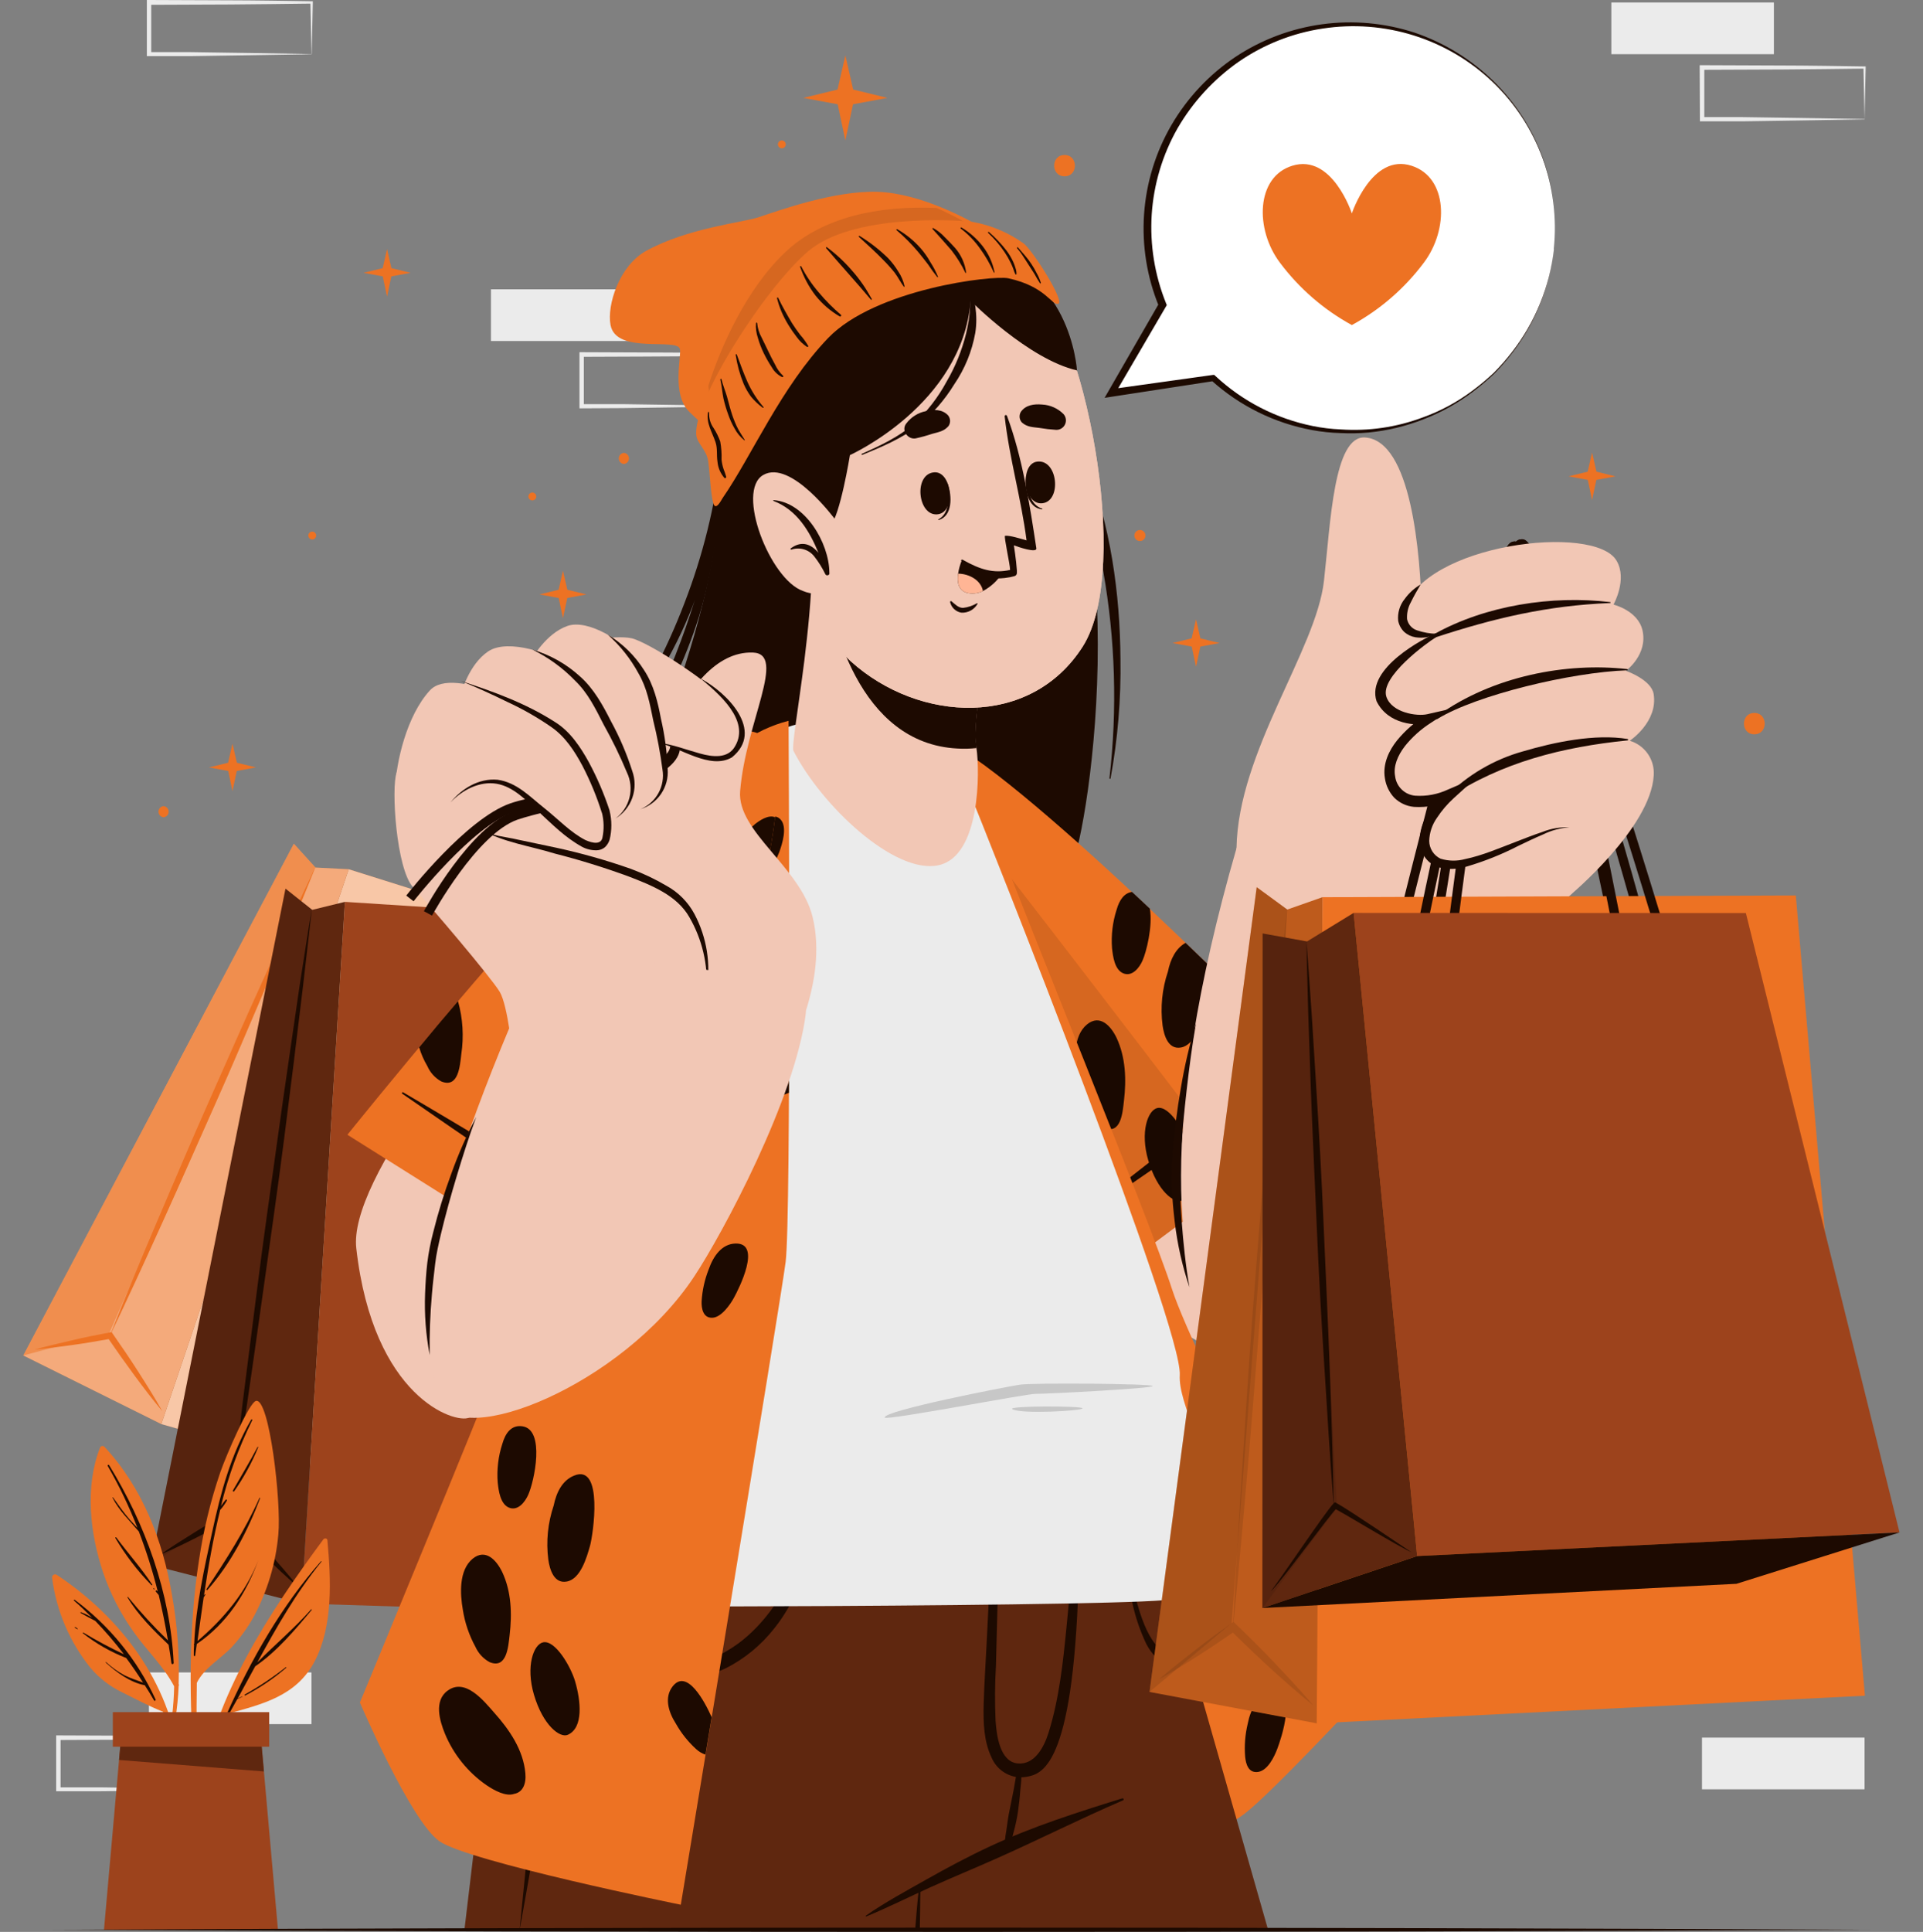 <svg width="460" height="462" viewBox="0 0 460 462" fill="none" xmlns="http://www.w3.org/2000/svg">
<rect x="0" y="0" width="460" height="462" fill="#808080" stroke="none"/>
<path d="M74.51 399.948H35.624V412.311H74.51V399.948Z" fill="#EBEBEB"/>
<path d="M52.822 427.902C46.341 428.012 30.005 428.288 23.745 428.366H13.935H13.438V427.857V415.494V415.008H13.991L33.434 415.085C38.267 415.085 48.033 415.24 52.877 415.306H53.142V415.56L52.888 427.924L52.822 427.902ZM52.822 427.902L52.556 415.538L52.822 415.803C47.966 415.869 38.223 415.98 33.379 416.024L13.935 416.112L14.488 415.56V427.924L13.98 427.427H23.613C29.773 427.504 46.484 427.78 52.866 427.88L52.822 427.902Z" fill="#EBEBEB"/>
<path d="M199.63 81.552C193.149 81.662 176.813 81.938 170.554 82.004H160.743H160.301V81.496V69.132V68.58H160.854L180.297 68.657C185.141 68.657 194.896 68.801 199.74 68.867H200.006V69.177L199.74 81.54L199.63 81.552ZM199.63 81.552L199.364 69.177L199.63 69.442C194.775 69.508 185.031 69.608 180.187 69.652L160.743 69.729L161.296 69.177V81.54L160.788 81.043H170.421C176.581 81.109 193.293 81.386 199.674 81.496L199.63 81.552Z" fill="#EBEBEB"/>
<path d="M177.997 97.142C171.516 97.252 155.18 97.528 148.921 97.595L139.11 97.65H138.613V97.142V84.778V84.226H139.166L158.609 84.303C163.442 84.303 173.208 84.447 178.052 84.513H178.318V84.767L177.997 97.142ZM177.997 97.142L177.731 84.778L177.997 85.043L168.275 85.165C162.104 85.253 145.492 85.308 139.11 85.331L139.663 84.778V97.142L139.166 96.644H148.799C154.959 96.711 171.671 96.987 178.052 97.098L177.997 97.142Z" fill="#EBEBEB"/>
<path d="M156.33 69.188H117.444V81.552H156.33V69.188Z" fill="#EBEBEB"/>
<path d="M446.02 415.538H407.134V427.901H446.02V415.538Z" fill="#EBEBEB"/>
<path d="M424.332 0.596H385.446V12.96H424.332V0.596Z" fill="#EBEBEB"/>
<path d="M446.02 28.55C439.539 28.661 423.204 28.937 416.944 29.014H407.134H406.636V28.506L406.581 16.142V15.59H407.134L426.577 15.667C431.421 15.667 441.176 15.811 446.02 15.888H446.286V16.142L446.02 28.506V28.55ZM446.02 28.55L445.755 16.142L446.02 16.407C441.165 16.474 431.433 16.584 426.577 16.617L407.134 16.695L407.687 16.142V28.506L407.178 28.009H416.811C422.983 28.075 439.694 28.362 446.065 28.462L446.02 28.55Z" fill="#EBEBEB"/>
<path d="M74.51 12.96C68.029 13.071 51.694 13.347 45.434 13.424H35.624H35.126V12.916V0.552V-0H35.679L55.122 0.077C59.966 0.077 69.721 0.221 74.565 0.298H74.831V0.552L74.565 12.916L74.51 12.96ZM74.51 12.96L74.245 0.596L74.51 0.862C69.655 0.928 59.911 1.038 55.067 1.071L35.624 1.149L36.177 0.596V12.96L35.668 12.463H45.301C51.461 12.529 68.173 12.816 74.554 12.916L74.51 12.96Z" fill="#EBEBEB"/>
<path d="M212.271 23.413L204.054 24.937L202.218 33.589L200.382 24.937L192.164 23.413L200.349 21.413L202.218 13.248L204.087 21.413L212.271 23.413Z" fill="#ED7223"/>
<path d="M98.2 65.244L93.61 66.094L92.582 70.934L91.553 66.094L86.963 65.244L91.542 64.128L92.582 59.565L93.632 64.128L98.2 65.244Z" fill="#ED7223"/>
<path d="M320.447 67.045L315.857 67.896L314.829 72.735L313.811 67.896L309.21 67.045L313.789 65.929L314.829 61.366L315.879 65.929L320.447 67.045Z" fill="#ED7223"/>
<path d="M386.452 113.925L381.862 114.765L380.834 119.604L379.816 114.765L375.215 113.914L379.794 112.798L380.834 108.235L381.884 112.798L386.452 113.925Z" fill="#ED7223"/>
<path d="M291.725 153.779L287.135 154.629L286.106 159.458L285.078 154.629L280.488 153.779L285.056 152.663L286.106 148.088L287.146 152.663L291.725 153.779Z" fill="#ED7223"/>
<path d="M140.283 142.155L135.693 143.006L134.664 147.845L133.647 143.006L129.057 142.155L133.625 141.039L134.664 136.476L135.715 141.039L140.283 142.155Z" fill="#ED7223"/>
<path d="M61.227 183.522L56.637 184.373L55.609 189.201L54.591 184.373L49.99 183.522L54.569 182.406L55.609 177.832L56.659 182.406L61.227 183.522Z" fill="#ED7223"/>
<path d="M272.68 126.742C272.328 126.742 271.99 126.882 271.741 127.13C271.492 127.379 271.353 127.716 271.353 128.068C271.353 128.419 271.492 128.757 271.741 129.005C271.99 129.254 272.328 129.394 272.68 129.394C273.032 129.394 273.369 129.254 273.618 129.005C273.867 128.757 274.007 128.419 274.007 128.068C274.007 127.716 273.867 127.379 273.618 127.13C273.369 126.882 273.032 126.742 272.68 126.742Z" fill="#ED7223"/>
<path d="M149.241 108.301C148.909 108.332 148.6 108.485 148.374 108.731C148.149 108.978 148.025 109.299 148.025 109.633C148.025 109.966 148.149 110.288 148.374 110.534C148.6 110.78 148.909 110.934 149.241 110.964C149.574 110.934 149.883 110.78 150.108 110.534C150.333 110.288 150.458 109.966 150.458 109.633C150.458 109.299 150.333 108.978 150.108 108.731C149.883 108.485 149.574 108.332 149.241 108.301Z" fill="#ED7223"/>
<path d="M39.13 192.781C38.797 192.812 38.488 192.965 38.263 193.211C38.038 193.458 37.913 193.779 37.913 194.113C37.913 194.446 38.038 194.768 38.263 195.014C38.488 195.26 38.797 195.414 39.13 195.444C39.462 195.414 39.771 195.26 39.996 195.014C40.221 194.768 40.346 194.446 40.346 194.113C40.346 193.779 40.221 193.458 39.996 193.211C39.771 192.965 39.462 192.812 39.13 192.781Z" fill="#ED7223"/>
<path d="M127.343 117.792C127.093 117.792 126.854 117.891 126.678 118.067C126.502 118.243 126.403 118.482 126.403 118.731C126.403 118.98 126.502 119.219 126.678 119.395C126.854 119.572 127.093 119.671 127.343 119.671C127.592 119.671 127.831 119.572 128.007 119.395C128.184 119.219 128.283 118.98 128.283 118.731C128.283 118.482 128.184 118.243 128.007 118.067C127.831 117.891 127.592 117.792 127.343 117.792Z" fill="#ED7223"/>
<path d="M74.698 127.129C74.449 127.129 74.21 127.228 74.033 127.404C73.857 127.58 73.758 127.819 73.758 128.068C73.758 128.317 73.857 128.556 74.033 128.732C74.21 128.908 74.449 129.007 74.698 129.007C74.947 129.007 75.186 128.908 75.363 128.732C75.539 128.556 75.638 128.317 75.638 128.068C75.638 127.819 75.539 127.58 75.363 127.404C75.186 127.228 74.947 127.129 74.698 127.129Z" fill="#ED7223"/>
<path d="M187.021 33.589C186.772 33.589 186.533 33.688 186.357 33.864C186.18 34.04 186.081 34.279 186.081 34.528C186.081 34.777 186.18 35.016 186.357 35.192C186.533 35.368 186.772 35.467 187.021 35.467C187.271 35.467 187.51 35.368 187.686 35.192C187.862 35.016 187.961 34.777 187.961 34.528C187.961 34.279 187.862 34.04 187.686 33.864C187.51 33.688 187.271 33.589 187.021 33.589Z" fill="#ED7223"/>
<path d="M331.219 83.839C330.97 83.839 330.731 83.938 330.555 84.114C330.378 84.29 330.279 84.529 330.279 84.778C330.279 85.027 330.378 85.266 330.555 85.442C330.731 85.618 330.97 85.717 331.219 85.717C331.469 85.717 331.708 85.618 331.884 85.442C332.06 85.266 332.159 85.027 332.159 84.778C332.159 84.529 332.06 84.29 331.884 84.114C331.708 83.938 331.469 83.839 331.219 83.839Z" fill="#ED7223"/>
<path d="M419.654 170.496C416.336 170.496 416.336 175.6 419.654 175.6C422.972 175.6 422.939 170.496 419.654 170.496Z" fill="#ED7223"/>
<path d="M254.652 37.069C251.334 37.069 251.334 42.163 254.652 42.163C257.97 42.163 257.937 37.069 254.652 37.069Z" fill="#ED7223"/>
<path d="M83.413 207.874L181.547 238.734L153.743 373.309L38.588 340.56L83.413 207.874Z" fill="#ED7223"/>
<path opacity="0.6" d="M83.413 207.874L181.547 238.734L153.743 373.309L38.588 340.56L83.413 207.874Z" fill="white"/>
<path d="M38.588 340.56L5.574 324.153L70.296 201.786L75.45 207.465L83.413 207.874L38.588 340.56Z" fill="#ED7223"/>
<path opacity="0.4" d="M38.588 340.56L5.574 324.153L70.296 201.786L75.45 207.465L83.413 207.874L38.588 340.56Z" fill="white"/>
<path opacity="0.5" d="M26.201 318.65L5.574 324.153L70.296 201.786L75.45 207.465L26.201 318.65Z" fill="#ED7223"/>
<path d="M38.82 337.455C37.028 334.251 35.071 331.158 33.102 328.075C31.133 324.992 29.076 321.965 26.975 318.971L26.687 318.551L26.201 318.65C23.181 319.236 20.162 319.821 17.165 320.54C14.168 321.258 11.17 321.932 8.206 322.749C11.281 322.473 14.334 322.064 17.375 321.644C20.416 321.225 23.458 320.694 26.488 320.153L25.714 319.832C27.786 322.86 29.902 325.843 32.062 328.782C34.219 331.71 36.431 334.638 38.82 337.455Z" fill="#ED7223"/>
<path d="M26.178 319.7C30.602 310.474 34.849 301.182 39.074 291.868C43.299 282.553 47.391 273.206 51.561 263.87C55.73 254.533 59.712 245.087 63.727 235.717L69.666 221.575C71.59 216.846 73.57 212.128 75.439 207.377C73.227 211.973 71.092 216.625 68.914 221.254L62.543 235.198C58.318 244.501 54.215 253.859 50.057 263.196C45.898 272.532 41.906 281.979 37.891 291.359C33.876 300.74 29.961 310.198 26.178 319.7Z" fill="#ED7223"/>
<path d="M82.506 215.674L185.241 222.315L191.799 387.208L72.121 383.474L82.506 215.674Z" fill="#9D431C"/>
<path d="M72.121 383.474L36.044 374.226L68.294 212.514L74.687 217.586L82.506 215.674L72.121 383.474Z" fill="#5F270F"/>
<path opacity="0.1" d="M54.657 361.663L36.044 374.226L68.294 212.514L74.687 217.586L54.657 361.663Z" fill="black"/>
<path d="M71.568 379.772C69.035 376.59 66.359 373.574 63.693 370.569C61.028 367.563 58.263 364.669 55.487 361.807L55.1 361.409L54.658 361.663C51.882 363.243 49.128 364.834 46.385 366.558C43.642 368.282 40.921 369.961 38.256 371.839C41.165 370.591 44.018 369.21 46.86 367.773C49.703 366.337 52.512 364.845 55.31 363.354L54.481 363.21C57.238 366.12 60.033 368.959 62.864 371.729C65.717 374.458 68.571 377.209 71.568 379.772Z" fill="#1D0A01"/>
<path d="M54.89 362.89C56.88 350.835 58.683 338.759 60.42 326.66C62.156 314.562 63.826 302.452 65.54 290.354C67.255 278.255 68.77 266.101 70.285 253.959L72.497 235.739C73.183 229.651 73.924 223.585 74.565 217.486C73.548 223.508 72.652 229.552 71.69 235.584L69.057 253.694C67.277 265.781 65.64 277.902 63.937 290C62.233 302.099 60.763 314.275 59.192 326.417C57.621 338.56 56.195 350.703 54.89 362.89Z" fill="#1D0A01"/>
<path d="M183.073 76.624C192.253 67.785 216.651 57.244 239.998 78.834C273.177 109.439 261.355 193.267 256.743 206.04C256.743 206.04 199.74 226.425 148.688 197.676C148.688 197.676 175.862 140.918 171.106 111.97C170.024 105.549 170.551 98.961 172.639 92.793C174.727 86.625 178.312 81.07 183.073 76.624Z" fill="#1D0A01"/>
<path d="M166.207 143.503C166.03 143.967 165.875 144.431 165.698 144.895C163.412 150.788 160.587 156.458 157.26 161.833C154.211 167.063 150.418 171.823 146.001 175.964C145.879 176.075 145.68 175.909 145.802 175.799C150.347 171.523 153.455 166.076 156.308 160.651C159.106 155.339 161.58 149.863 163.719 144.254C168.132 132.867 171.072 120.963 172.467 108.831C172.467 108.599 172.909 108.621 172.898 108.831C172.843 110.533 172.743 112.223 172.611 113.914C172.645 113.9 172.682 113.895 172.718 113.9C172.754 113.905 172.789 113.92 172.818 113.942C172.847 113.964 172.87 113.994 172.884 114.028C172.898 114.062 172.903 114.098 172.898 114.135C171.881 125.471 170.542 136.586 167.191 147.491C163.795 158.203 158.935 168.394 152.747 177.776C149.32 183.113 145.564 188.232 141.499 193.101C141.494 193.112 141.486 193.122 141.477 193.129C141.467 193.136 141.456 193.141 141.445 193.143C141.433 193.146 141.421 193.145 141.409 193.142C141.397 193.139 141.387 193.133 141.378 193.125C141.369 193.117 141.362 193.107 141.358 193.096C141.353 193.085 141.352 193.073 141.353 193.061C141.354 193.049 141.357 193.037 141.364 193.027C141.37 193.017 141.379 193.008 141.389 193.002C152.769 178.185 160.688 161.17 166.207 143.503Z" fill="#1D0A01"/>
<path d="M229.58 74.094C258.944 91.551 267.825 126.466 268.024 157.568C268.177 167.143 267.384 176.71 265.657 186.13C265.657 186.165 265.643 186.199 265.618 186.224C265.593 186.248 265.559 186.262 265.524 186.262C265.489 186.262 265.455 186.248 265.43 186.224C265.405 186.199 265.391 186.165 265.391 186.13C267.292 169.668 266.797 153.017 263.921 136.697C261.145 121.416 256.743 105.628 247.795 92.501C243.034 85.265 236.749 79.153 229.381 74.591C229.104 74.37 229.303 73.928 229.58 74.094Z" fill="#1D0A01"/>
<path d="M238.969 188.306C284.315 229.364 316.587 264.732 316.167 280.819C315.205 316.849 296.182 324.628 292.798 323.49C257.019 311.336 234.28 243.319 219.239 202.206C204.308 161.402 225.974 176.55 238.969 188.306Z" fill="#F2C7B5"/>
<path d="M262.936 307.071L321.686 263.273C321.686 263.273 265.082 204.88 235.652 183.124C210.933 164.839 198.513 177.744 213.996 213.929C228.651 248.169 262.936 307.071 262.936 307.071Z" fill="#ED7223"/>
<path d="M289.137 230.8L283.607 225.475C281.295 226.756 279.99 229.342 279.382 232.336C277.982 236.481 277.543 240.89 278.099 245.23C278.431 247.606 279.448 251.075 282.523 250.5C285.841 249.893 287.29 244.689 288.053 242.048C288.925 238.365 289.29 234.581 289.137 230.8ZM267.083 248.169C265.712 245.329 263.102 242.457 260.005 244.998C256.687 247.749 256.997 253.428 257.672 257.218C258.16 260.315 259.177 263.305 260.68 266.057C261.375 267.612 262.565 268.893 264.064 269.703C268.201 271.438 268.543 265.958 268.864 263.218C269.45 258.212 269.295 252.898 267.083 248.169ZM275.058 217.298L270.789 213.299C268.886 213.553 267.736 215.31 267.117 217.508C266.145 220.496 265.77 223.646 266.011 226.778C266.221 228.668 266.608 231.938 268.731 232.778C270.855 233.618 272.558 231.419 273.299 229.717C274.217 227.695 275.777 221.497 275.058 217.332V217.298ZM242.885 216.127C242.387 210.536 239.047 205.719 235.408 201.642C232.953 198.858 228.529 193.256 224.271 196.383C220.953 198.803 222.369 203.576 223.629 206.68C225.701 211.653 229.155 215.928 233.583 219C235.441 220.248 238.24 221.784 240.219 221.066C242.232 220.746 243.117 218.768 242.885 216.127ZM284.525 274.278C283.419 270.587 279.747 264.411 276.894 264.963C274.56 265.438 272.68 270.742 274.682 277.504C276.838 284.818 280.886 287.923 282.777 287.083C286.549 285.459 285.907 279.106 284.525 274.322V274.278Z" fill="#1D0A01"/>
<path d="M304.643 257.097C300.557 259.436 296.617 262.019 292.842 264.831C288.827 267.56 284.945 270.433 281.041 273.283C277.137 276.134 262.04 288.078 258.269 291.072C258.103 291.205 258.357 291.481 258.534 291.359C262.56 288.641 278.442 277.824 282.28 275.018C286.117 272.212 289.933 269.416 293.649 266.488C297.365 263.56 301.446 260.699 304.786 257.329C304.853 257.207 304.753 257.008 304.643 257.097Z" fill="#1D0A01"/>
<path opacity="0.1" d="M296.879 281.769L262.936 307.071C262.936 307.071 228.651 248.18 213.996 213.929C203.943 190.439 205.657 176.771 214.848 175.059C229.558 194.03 268.455 244.28 296.879 281.769Z" fill="black"/>
<path d="M220.223 177.003C228.556 182.929 234.908 191.227 238.45 200.814C244.289 216.746 275.113 291.945 280.377 308.352C285.642 324.76 326.707 404.633 326.707 404.633C326.707 404.633 304.156 428.874 297.575 433.846C288.429 440.785 255.305 451.822 255.305 451.822C255.305 451.822 241.436 332.572 238.826 320.462C236.216 308.352 220.223 177.003 220.223 177.003Z" fill="#ED7223"/>
<path d="M294.125 361.973C292.51 367.022 288.916 371.099 284.945 374.458C282.8 376.281 278.73 380.126 276.849 375.961C276.289 374.317 276.289 372.534 276.849 370.89C277.646 367.787 278.975 364.845 280.776 362.194C282.91 358.879 286.615 354.46 291.028 354.681C295.12 354.979 295.065 358.935 294.125 361.973Z" fill="#1D0A01"/>
<path d="M269.251 385.761C269.119 391.286 268.256 397.252 264.728 401.771C263.091 403.881 261.045 404.732 259.275 403.583C257.296 402.743 256.278 399.661 255.78 397.429C254.606 392.067 255.009 386.48 256.942 381.342C258.158 378.137 260.437 373.607 264.595 374.093C269.948 374.723 269.351 381.982 269.251 385.761Z" fill="#1D0A01"/>
<path d="M289.701 381.386C292.211 382.944 290.663 390.114 288.905 393.628C286.693 398.125 282.656 403.362 278.685 401.981C276.672 401.274 275.821 396.158 279.305 389.197C282.556 382.756 287.655 380.104 289.701 381.386Z" fill="#1D0A01"/>
<path d="M305.539 418.223C304.842 420.09 303.238 423.427 300.927 423.747C298.615 424.068 298.018 421.814 297.852 420.123C297.635 417.466 297.844 414.792 298.471 412.201C299.157 408.699 300.838 405.572 304.079 404.997C310.482 403.959 306.457 415.814 305.539 418.223Z" fill="#1D0A01"/>
<path d="M303.338 461.49H199.265C194.741 443.746 187.774 416.433 181.713 392.633C181.348 391.175 180.972 389.716 180.607 388.302C180.375 387.407 180.164 386.534 179.943 385.673C174.104 362.801 169.503 344.714 169.392 344.294L169.226 343.687C169.171 343.466 169.149 343.344 169.149 343.344H269.627L303.338 461.49Z" fill="#5F270F"/>
<path d="M266.365 343.256C266.365 343.322 266.365 343.444 266.365 343.598C266.365 344.781 266.365 345.963 266.365 347.145C266.365 350.15 266.188 353.156 265.989 356.161C265.195 367.914 263.658 379.605 261.388 391.164C258.448 406.408 254.555 421.453 249.731 436.21C249.299 437.492 249.045 438.21 249.023 438.287L241.004 442.243L240.352 442.574L224.448 450.485C222.236 451.59 220.61 452.397 220.157 452.64L220.035 452.706C220.035 452.706 219.858 456.275 219.637 461.49H111.096C113.308 443.105 113.562 440.674 113.562 440.674C112.921 437.127 110.078 427.99 111.096 417.361C113.308 394.015 127.686 347.134 128.969 344.339C129.267 343.654 129.455 343.3 129.455 343.3H156.906H221.937H266.365V343.256Z" fill="#5F270F"/>
<path d="M220.146 452.397V452.64C220.146 455.59 220.068 458.551 220.024 461.479H218.918C219.161 458.518 219.36 455.546 219.714 452.585C219.714 452.32 219.714 452.055 219.792 451.79C219.792 451.746 219.809 451.703 219.84 451.672C219.871 451.641 219.914 451.624 219.958 451.624C220.002 451.624 220.044 451.641 220.075 451.672C220.106 451.703 220.124 451.746 220.124 451.79C220.135 452.01 220.146 452.209 220.146 452.397Z" fill="#1D0A01"/>
<path d="M207.139 458.098C211.751 454.905 216.728 452.22 221.617 449.458C226.505 446.696 231.681 443.934 236.879 441.514C247.043 436.796 257.76 433.382 268.444 430.067C268.507 430.042 268.577 430.043 268.64 430.07C268.702 430.097 268.751 430.148 268.776 430.211C268.801 430.274 268.799 430.344 268.772 430.406C268.746 430.468 268.695 430.517 268.632 430.542C258.346 434.962 248.359 440.022 238.129 444.552C232.975 446.839 227.788 448.972 222.645 451.292C217.502 453.612 212.47 456.132 207.272 458.297C207.106 458.341 207.007 458.176 207.139 458.098Z" fill="#1D0A01"/>
<path d="M235.298 407.76C235.43 402.71 235.784 397.672 236.028 392.634C236.625 380.745 237.134 368.779 238.24 356.924C238.255 356.836 238.3 356.757 238.368 356.7C238.436 356.643 238.522 356.612 238.61 356.612C238.699 356.612 238.784 356.643 238.852 356.7C238.92 356.757 238.966 356.836 238.981 356.924C239.136 366.127 238.782 375.353 238.594 384.546C238.494 389.153 238.361 393.75 238.24 398.357C237.983 402.75 237.954 407.153 238.151 411.549C238.394 414.864 239.124 421.317 243.46 421.714C247.541 422.09 249.775 417.693 250.793 414.455C253.381 406.268 254.299 397.429 255.139 388.91C255.637 383.861 256.134 378.834 256.433 373.773C256.732 368.713 257.141 361.133 256.864 356.029C256.864 355.708 257.318 355.719 257.373 356.029C258.18 360.448 258.214 369.287 258.103 374.513C257.108 421.438 249.698 424.112 245.782 424.874C245.301 424.968 244.813 425.02 244.323 425.029C244.323 426.134 244.135 427.173 244.057 428.222C243.947 429.891 243.736 431.537 243.515 433.205C243.275 434.83 242.935 436.439 242.498 438.023C242.145 439.629 241.571 441.18 240.794 442.63C240.764 442.675 240.72 442.709 240.668 442.727C240.617 442.745 240.561 442.746 240.509 442.729C240.457 442.713 240.412 442.681 240.379 442.637C240.347 442.594 240.33 442.541 240.33 442.486C240.292 440.893 240.425 439.3 240.728 437.735C240.949 436.122 241.171 434.421 241.502 432.885C241.834 431.349 242.122 429.725 242.453 428.156C242.664 427.051 242.818 426.012 243.017 424.941C241.751 424.721 240.559 424.19 239.549 423.396C238.539 422.601 237.743 421.567 237.233 420.388C235.342 416.543 235.198 411.969 235.298 407.76Z" fill="#1D0A01"/>
<path d="M140.393 398.843C146.952 399.307 153.422 400.147 160.002 399.373C166.196 398.739 172.097 396.423 177.068 392.678C187.884 384.303 192.629 370.58 195.549 357.73C195.557 357.669 195.59 357.613 195.64 357.576C195.69 357.538 195.753 357.522 195.814 357.531C195.876 357.54 195.931 357.573 195.969 357.623C196.006 357.672 196.022 357.735 196.013 357.796C194.786 368.956 192.386 380.491 185.175 389.462C182.073 393.414 178.148 396.645 173.672 398.931C168.919 401.139 163.716 402.209 158.476 402.058C152.333 402.006 146.22 401.182 140.283 399.605C140.189 399.583 140.106 399.526 140.052 399.446C139.998 399.367 139.975 399.269 139.989 399.174C140.003 399.078 140.052 398.991 140.127 398.93C140.202 398.869 140.297 398.838 140.393 398.843Z" fill="#1D0A01"/>
<path d="M283.541 396.224C281.716 396.014 279.924 396.224 278.066 394.832C276.208 393.44 274.637 391.064 273.189 387.098C270.037 378.402 268.488 365.409 267.46 353.377C267.46 353.111 267.316 353.111 267.327 353.377C267.858 363.696 268.72 374.469 270.877 383.363C271.604 386.732 272.718 390.006 274.195 393.119C275.544 395.705 277.048 396.942 278.497 397.429C279.325 397.699 280.199 397.794 281.066 397.708C281.932 397.623 282.771 397.358 283.53 396.931C283.706 396.887 283.673 396.224 283.541 396.224Z" fill="#1D0A01"/>
<path d="M139.287 346.504C135.759 365.785 131.545 385.341 127.73 404.566C126.746 410.323 125.031 416.002 125.374 421.847C125.873 427.752 126.804 433.613 128.161 439.381C127.542 443.094 126.945 446.806 126.27 450.508C125.595 454.209 124.998 457.844 124.29 461.501C124.633 457.789 125.053 454.099 125.396 450.397C125.739 446.696 126.226 442.994 126.657 439.348C125.026 433.69 123.916 427.895 123.339 422.035C123.144 419.999 123.192 417.948 123.483 415.925C124.655 408.036 126.303 400.335 127.907 392.6C131.225 377.132 134.985 361.796 139.177 346.56L139.287 346.504Z" fill="#1D0A01"/>
<path d="M117.588 383.938C118.03 384.48 278.829 384.292 280.742 382.314C281.074 381.971 290.165 364.359 289.845 357.929C289.347 347.83 281.815 335.743 282.213 328.837C282.888 317.28 237.686 203.576 230.885 186.914C224.083 170.252 193.281 166.606 177.477 179.766C154.384 198.991 118.694 343.919 115.63 353.41C111.947 364.779 117.168 383.43 117.588 383.938Z" fill="#EBEBEB"/>
<path d="M211.641 339.002C211.132 337.378 240.772 331.61 243.98 331.135C247.187 330.66 275.456 330.881 275.754 331.456C276.053 332.03 249.797 333.378 247.674 333.334C245.55 333.29 211.884 339.798 211.641 339.002Z" fill="#C7C7C7"/>
<path d="M242.144 336.98C240.828 336.163 258.999 336.185 258.944 336.792C258.888 337.4 244.179 338.24 242.144 336.98Z" fill="#C7C7C7"/>
<path d="M188.636 172.374C188.636 172.374 189.289 291.381 187.928 301.822C186.568 312.264 162.856 455.502 162.856 455.502C162.856 455.502 111.981 445.193 105.079 440.298C98.178 435.404 86.09 407.152 86.09 407.152C86.09 407.152 116.272 334.229 119.015 326.594C122.93 315.766 159.46 202.261 168.784 186.936C173.267 179.7 180.383 174.48 188.636 172.374Z" fill="#ED7223"/>
<path d="M137.308 352.891C134.576 353.996 133.105 356.791 132.441 360.061C131.041 364.207 130.602 368.616 131.158 372.956C131.49 375.32 132.508 378.789 135.582 378.215C138.9 377.607 140.349 372.414 141.112 369.773C141.875 367.133 144.441 349.908 137.308 352.891ZM120.132 375.939C118.76 373.099 116.15 370.226 113.053 372.768C109.735 375.519 110.045 381.187 110.72 384.988C111.205 388.085 112.223 391.076 113.728 393.827C114.426 395.383 115.615 396.667 117.112 397.484C121.249 399.208 121.592 393.727 121.912 390.998C122.498 385.938 122.344 380.623 120.132 375.939ZM124.887 341.079C122.344 340.737 120.895 342.693 120.165 345.278C119.192 348.266 118.817 351.416 119.059 354.548C119.269 356.437 119.656 359.697 121.78 360.548C123.903 361.398 125.595 359.178 126.347 357.487C127.774 354.371 130.528 341.82 124.91 341.079H124.887ZM125.673 424.057C125.175 418.455 121.846 413.638 118.207 409.561C115.752 406.787 111.317 401.174 107.07 404.312C103.752 406.732 105.168 411.505 106.429 414.599C108.492 419.576 111.948 423.853 116.382 426.918C118.24 428.178 121.028 429.703 123.018 428.984C125.02 428.62 125.916 426.642 125.673 424.057ZM137.562 402.047C136.456 398.368 132.784 392.192 129.942 392.744C127.608 393.208 125.728 398.512 127.73 405.285C129.886 412.599 133.934 415.704 135.826 414.864C139.597 413.196 138.955 406.787 137.562 402.047ZM160.887 403.307C158.93 405.848 159.781 409.24 161.683 412.212C162.968 414.487 164.607 416.542 166.539 418.3C167.172 418.89 167.927 419.335 168.751 419.604L170.233 410.654C168.662 407.097 164.327 398.843 160.887 403.307ZM186.734 195.985C185.097 194.184 182.376 196.096 180.972 197.19C177.156 200.206 173.628 204.99 172.688 210.017C171.449 213.078 171.173 216.094 174.037 216.724C176.404 217.243 179.246 214.017 180.673 212.559C183.151 210.062 185.097 207.089 186.391 203.819C187.11 201.841 188.404 197.819 186.734 195.985ZM180.861 255.196C179.235 256.92 177.167 259.914 179.556 261.947C181.945 263.98 186.004 262.411 188.725 261.329C188.725 257.45 188.725 253.429 188.725 249.352C185.795 250.847 183.137 252.823 180.861 255.196ZM169.624 241.01C165.377 240.148 161.175 243.971 158.642 246.899C156.539 249.225 154.855 251.898 153.665 254.799C152.884 256.316 152.628 258.048 152.935 259.726C154.196 264.024 158.664 260.831 160.998 259.362C165.311 256.644 169.348 253.174 171.615 248.512C172.953 245.65 173.573 241.827 169.624 241.01ZM187.608 234.248C186.269 235.607 183.958 237.971 184.655 240.137C185.197 241.927 187.132 242.192 188.78 241.982C188.78 239.054 188.78 236.115 188.78 233.143C188.315 233.585 187.95 233.938 187.608 234.248ZM142.473 256.666C139.21 266.234 135.969 275.792 133.027 284.631C134.454 285.172 136.135 284.531 137.65 283.062C141.709 279.15 143.346 273.526 144.286 268.146C144.817 264.82 146.166 258.699 142.473 256.666ZM164.703 266.709C162.867 265.185 157.569 267.052 153.554 272.875C149.219 279.139 149.352 284.233 151.199 285.183C154.86 287.061 159.449 282.531 162.259 278.476C164.448 275.316 166.937 268.566 164.725 266.709H164.703ZM175.94 297.381C172.732 297.458 170.664 300.287 169.514 303.591C168.556 306.024 167.989 308.593 167.833 311.203C167.766 312.872 168.164 315.17 170.332 315.137C172.5 315.103 174.623 312.065 175.563 310.352C176.769 308.143 182.31 297.215 175.94 297.381Z" fill="#1D0A01"/>
<path d="M154.196 199.731C112.523 244.523 83.413 282.531 85.227 298.519C89.286 334.34 108.906 340.505 112.18 339.024C146.786 323.876 170.963 249.119 182.421 206.88C193.79 164.938 166.129 186.903 154.196 199.731Z" fill="#F2C7B5"/>
<path d="M83.103 271.372L145.138 310.374C145.138 310.374 178.152 239.009 184.511 201.576C189.665 171.28 180.717 164.805 152.493 192.25C125.772 218.182 83.103 271.372 83.103 271.372Z" fill="#ED7223"/>
<path d="M109.559 239.419C106.241 243.286 103.133 246.998 100.268 250.468C100.735 252.037 101.393 253.543 102.226 254.953C102.902 256.502 104.068 257.786 105.544 258.611C109.68 260.334 110.023 254.865 110.344 252.125C110.985 247.882 110.717 243.551 109.559 239.419ZM127.553 218.68C126.078 220.359 124.604 222.05 123.129 223.751C121.691 225.387 120.253 227.066 118.838 228.657L118.694 228.823C118.915 230.745 119.402 233.585 121.348 234.347C123.483 235.231 125.175 232.988 125.916 231.287C126.812 229.209 128.36 222.845 127.553 218.68ZM140.825 256.246C136.876 255.141 134.023 259.274 132.397 262.19C129.805 266.915 128.63 272.285 129.013 277.659C129.19 279.869 129.743 283.018 131.545 284.111C133.116 285.47 135.206 284.929 137.075 283.117C141.123 279.217 142.793 273.604 143.711 268.223C144.342 264.522 145.923 257.561 140.825 256.213V256.246ZM180.463 197.223C176.647 200.239 173.119 205.023 172.179 210.051C170.941 213.111 170.664 216.128 173.529 216.757C175.895 217.277 178.738 214.05 180.164 212.592C181.19 211.535 182.133 210.401 182.985 209.2C183.604 206.526 184.091 203.974 184.533 201.565C184.894 199.4 185.189 197.359 185.418 195.444C183.781 194.748 181.646 196.24 180.463 197.19V197.223ZM169.149 241.01C164.902 240.148 160.699 243.971 158.166 246.899C156.064 249.225 154.38 251.898 153.19 254.799C152.409 256.316 152.152 258.048 152.46 259.727C153.72 264.025 158.189 260.831 160.522 259.362C164.285 257.144 167.513 254.126 169.978 250.523C170.719 248.545 171.438 246.556 172.19 244.567C172.24 243.697 171.952 242.841 171.385 242.178C170.818 241.515 170.017 241.097 169.149 241.01ZM153.079 272.875C148.743 279.139 148.876 284.233 150.723 285.183C152.57 286.133 154.738 285.415 156.751 283.913C158.963 278.565 161.418 272.665 163.873 266.477C161.75 265.417 156.828 267.394 153.046 272.875H153.079Z" fill="#1D0A01"/>
<path d="M144.817 292.232C141.173 289.259 137.355 286.507 133.381 283.99C129.389 281.239 125.319 278.653 121.216 276.035C117.112 273.416 100.578 263.638 96.408 261.207C96.22 261.096 96.055 261.439 96.231 261.561C100.224 264.323 116.04 275.272 120.043 277.813C124.047 280.355 128.028 282.94 132.087 285.349C136.146 287.757 140.316 290.531 144.662 292.431C144.751 292.464 144.884 292.365 144.817 292.232Z" fill="#1D0A01"/>
<path d="M138.292 305.845C140.979 307.336 143.623 308.872 146.277 310.408L145.713 310.596C153.455 288.741 161.871 267.151 170.41 245.606C173.241 238.424 176.172 231.242 178.948 224.061C172.644 246.39 164.072 268.002 155.468 289.525C152.493 296.829 149.451 304.099 146.233 311.303C143.579 309.502 140.913 307.701 138.292 305.845Z" fill="#1D0A01"/>
<path d="M179.766 229.673C178.744 234.197 176.303 238.277 172.799 241.319C175.132 237.463 177.3 233.452 179.766 229.673Z" fill="#1D0A01"/>
<path d="M290.033 320.661C281.771 305.038 276.33 270.146 295.784 202.847C298.482 193.533 366.976 208.018 364.62 218.105C361.634 230.823 347.334 279.515 345.818 282.94C333.21 311.866 295.64 331.257 290.033 320.661Z" fill="#F2C7B5"/>
<path d="M284.525 307.833C282.812 302.766 281.633 297.533 281.008 292.221C280.698 289.569 280.433 286.906 280.322 284.233C280.215 281.543 280.274 278.849 280.499 276.167C280.885 270.841 281.539 265.539 282.457 260.279C283.33 255.019 284.546 249.823 286.095 244.722C285.166 249.959 284.492 255.218 283.883 260.477C283.275 265.737 282.778 271.018 282.413 276.288C282.269 278.918 282.136 281.559 282.236 284.155C282.335 286.752 282.457 289.426 282.667 292.055C283.065 297.27 283.596 302.53 284.525 307.833Z" fill="#1D0A01"/>
<path d="M326.906 236.015C318.633 236.104 295.651 211.365 295.784 202.869C296.149 179.721 314.862 155.458 316.709 138.873C318.291 124.941 319.032 104.081 326.563 104.622C337.546 105.417 339.78 131.913 340.134 147.193C347.289 142.951 353.837 139.967 358.305 139.625C373.103 138.52 386.552 203.874 375.514 214.172C364.908 224.105 335.168 235.883 326.906 236.015Z" fill="#F2C7B5"/>
<path d="M394.382 231.375C384.428 194.913 367.131 136.531 362.386 131.868C358.471 137.061 348.749 194.339 343.418 230.06L341.207 229.729C341.207 229.485 344.9 205.045 349.147 180.716C357.863 130.852 360.528 129.979 361.811 129.559C362.03 129.489 362.261 129.465 362.49 129.49C362.719 129.514 362.939 129.587 363.138 129.703C369.498 133.117 392.037 214.514 396.495 230.8L394.382 231.375Z" fill="#1D0A01"/>
<path d="M334.615 229.054L332.469 228.535C332.525 228.303 338.375 204.139 344.801 180.075C357.951 130.83 360.572 129.968 361.833 129.559C362.059 129.488 362.297 129.467 362.531 129.495C362.766 129.524 362.992 129.602 363.193 129.725C369.221 133.238 385.435 212.459 388.631 228.303L386.419 228.745C379.286 193.289 366.589 136.487 362.287 131.846C358.205 136.332 343.23 193.444 334.615 229.054Z" fill="#1D0A01"/>
<path d="M316.355 214.559L429.574 214.139L446.109 405.517L314.973 412.124L316.355 214.559Z" fill="#ED7223"/>
<path d="M314.973 412.124L274.98 404.61L300.617 212.161L307.927 217.519L316.355 214.558L314.973 412.124Z" fill="#ED7223"/>
<path opacity="0.2" d="M314.973 412.124L274.98 404.61L300.617 212.161L307.927 217.519L316.355 214.558L314.973 412.124Z" fill="black"/>
<path opacity="0.1" d="M294.589 388.181L274.98 404.61L300.617 212.161L307.927 217.519L294.589 388.181Z" fill="black"/>
<g opacity="0.1">
<path d="M314.154 407.848C311.19 404.346 308.093 401.064 304.997 397.783C301.9 394.501 298.715 391.363 295.496 388.27L295.054 387.839L294.589 388.181C291.636 390.291 288.694 392.402 285.819 394.678C282.943 396.954 280.046 399.164 277.247 401.606C280.355 399.871 283.397 397.993 286.416 396.081C289.435 394.17 292.422 392.137 295.397 390.082L294.479 389.993C297.664 393.146 300.89 396.221 304.156 399.219C307.397 402.147 310.715 405.064 314.154 407.848Z" fill="black"/>
<path d="M294.91 389.595C296.37 375.287 297.62 360.968 298.847 346.626C300.075 332.285 301.137 317.954 302.298 303.613C303.459 289.271 304.388 274.886 305.317 260.522L306.678 238.966C307.065 231.773 307.518 224.602 307.85 217.387C307.098 224.536 306.479 231.751 305.782 238.855L303.913 260.323C302.685 274.687 301.612 288.995 300.462 303.337C299.312 317.678 298.372 332.064 297.443 346.427C296.514 360.791 295.618 375.232 294.91 389.595Z" fill="black"/>
</g>
<path d="M347.743 229.01L345.531 228.745C345.531 228.491 348.55 203.907 352.167 179.555C359.599 129.493 362.209 129.172 363.78 128.984C365.35 128.797 368.015 128.454 384.13 177.478C391.949 201.299 399.215 225.497 399.293 225.74L397.169 226.38C386.718 191.51 368.745 135.78 363.99 131.36C360.207 136.465 352.067 193.477 347.743 229.01Z" fill="#1D0A01"/>
<path d="M340.134 227.751L337.922 227.309C337.922 227.066 342.865 202.825 348.362 178.804C359.643 129.482 362.32 129.162 363.757 128.985C365.494 128.775 368.104 128.466 378.777 177.037C383.953 200.582 388.542 224.547 388.587 224.757L386.375 225.165C379.838 190.914 368.126 136.111 363.923 131.36C359.798 136.266 347.212 192.582 340.134 227.751Z" fill="#1D0A01"/>
<path d="M323.798 218.315L417.63 218.348L454.382 366.47L338.995 372.127L323.798 218.315Z" fill="#9D431C"/>
<path d="M323.798 218.315L312.65 225.143L302.033 223.232L301.977 384.546L338.995 372.127L323.798 218.315Z" fill="#5F270F"/>
<path opacity="0.1" d="M312.65 225.143L302.033 223.232L301.977 384.546L319.817 360.537L312.65 225.143Z" fill="black"/>
<path d="M454.382 366.47L338.995 372.127L301.977 384.546L415.374 378.756L454.382 366.47Z" fill="#1D0A01"/>
<path d="M337.59 371.176C335.068 369.508 322.316 360.813 319.673 359.431L319.308 359.244L319.02 359.52C317.207 361.288 305.682 378.513 304.012 380.513C305.992 378.955 317.981 362.326 319.817 360.625L319.164 360.724C321.774 362.05 334.836 370.049 337.59 371.176Z" fill="#1D0A01"/>
<path d="M319.054 360.393C318.855 349.134 318.467 337.886 318.058 326.639C317.649 315.391 317.096 304.143 316.62 292.895C316.145 281.648 315.514 270.411 314.807 259.163L313.756 242.313C313.347 236.69 312.993 231.077 312.528 225.464C312.617 231.088 312.805 236.723 312.938 242.347L313.524 259.218C313.933 270.466 314.475 281.714 314.961 292.962C315.448 304.209 316.067 315.446 316.786 326.683C317.505 337.92 318.158 349.167 319.054 360.393Z" fill="#1D0A01"/>
<path d="M335.853 145.922C333.741 153.336 343.695 151.568 343.695 151.568C343.695 151.568 329.981 157.557 330.777 166.042C331.562 174.219 343.507 171.655 344.37 171.49C343.64 171.81 331.186 177.644 332.856 186.085C334.604 194.869 346.128 190.24 346.902 189.93C346.316 190.449 338.685 197.454 341.372 203.576C346.073 214.105 366.091 196.747 375.37 197.797C375.37 197.797 375.37 213.707 375.481 214.171C375.481 214.171 394.869 198.051 395.588 185.444C395.721 183.615 395.225 181.794 394.181 180.285C393.137 178.776 391.608 177.668 389.847 177.147C389.847 177.147 396.671 172.639 395.565 165.943C394.99 162.518 388.93 160.419 388.93 160.419C388.93 160.419 394.249 156.585 392.889 150.696C391.783 145.989 385.966 144.586 385.966 144.586C385.966 144.586 389.35 138.531 386.695 134.089C381.497 125.084 340.366 130.045 335.853 145.922Z" fill="#F2C7B5"/>
<path d="M385.158 144.21C385.188 144.21 385.216 144.198 385.236 144.178C385.257 144.157 385.269 144.129 385.269 144.1C385.269 144.07 385.257 144.042 385.236 144.021C385.216 144.001 385.188 143.989 385.158 143.989C371.245 142.332 355.452 144.762 343.131 151.602C342.722 151.834 342.91 152.585 343.407 152.419C357.475 147.79 370.305 144.796 385.158 144.21Z" fill="#1D0A01"/>
<path d="M389.239 160.297C389.394 160.297 389.394 160.032 389.239 160.01C374.862 158.375 357.166 161.601 343.894 171.158C343.441 171.49 343.363 172.263 343.894 171.898C353.195 166.208 375.846 160.761 389.239 160.297Z" fill="#1D0A01"/>
<path d="M346.205 190.925C359.289 182.241 373.855 178.628 389.339 177.059C389.538 177.059 389.483 176.76 389.339 176.727C381.597 175.434 371.798 177.467 364.344 179.677C357.38 181.609 351.043 185.327 345.962 190.461C345.708 190.715 345.929 191.102 346.205 190.925Z" fill="#1D0A01"/>
<path d="M343.463 151.458C342.976 151.723 343.905 152.132 343.463 152.42C341.461 153.624 330.025 161.877 331.64 166.639C332.934 170.451 338.961 171.357 341.417 170.794L347.577 169.391L342.279 172.86C339.906 174.371 337.798 176.264 336.041 178.462C334.36 180.672 333.243 183.224 333.73 185.666C333.881 186.866 334.439 187.978 335.31 188.818C336.181 189.658 337.313 190.175 338.519 190.284C341.227 190.47 343.938 189.96 346.394 188.804L353.284 185.853L347.754 190.87C346.218 192.266 344.865 193.851 343.728 195.588C342.579 197.206 341.936 199.128 341.881 201.112C341.892 201.998 342.151 202.864 342.627 203.612C343.104 204.359 343.78 204.959 344.58 205.344C346.491 205.939 348.533 205.973 350.464 205.443C354.633 204.581 358.67 202.814 362.762 201.256C364.808 200.46 366.865 199.654 368.956 198.957C371.012 198.132 373.222 197.755 375.437 197.853C373.257 198.001 371.127 198.571 369.166 199.532C367.153 200.383 365.184 201.333 363.204 202.283C359.259 204.314 355.13 205.968 350.873 207.222C348.573 207.942 346.113 207.977 343.794 207.321C342.574 206.825 341.525 205.983 340.777 204.9C340.028 203.817 339.613 202.539 339.581 201.222C339.586 198.78 340.321 196.394 341.693 194.372C342.93 192.416 344.417 190.63 346.117 189.058L347.488 191.124C344.605 192.536 341.402 193.168 338.198 192.958C336.423 192.784 334.763 192.004 333.498 190.748C332.314 189.469 331.543 187.864 331.286 186.141C330.689 182.671 332.292 179.412 334.217 177.025C336.183 174.64 338.53 172.594 341.162 170.971L342.025 173.026C338.884 173.633 332.071 173.357 329.284 167.689C326.707 159.778 340.786 152.574 343.463 151.458Z" fill="#1D0A01"/>
<path d="M343.695 151.569C342.107 151.538 340.533 151.266 339.028 150.762C338.417 150.574 337.868 150.226 337.438 149.753C337.009 149.281 336.713 148.702 336.583 148.077C336.486 146.675 336.797 145.274 337.479 144.044C338.165 142.652 338.961 141.216 339.835 139.769C338.343 140.635 337.051 141.806 336.041 143.205C335.442 143.937 334.993 144.781 334.722 145.687C334.45 146.594 334.361 147.545 334.46 148.486C334.673 149.512 335.193 150.449 335.953 151.171C336.7 151.815 337.611 152.24 338.585 152.397C340.333 152.67 342.123 152.38 343.695 151.569Z" fill="#1D0A01"/>
<path d="M224.448 206.924C213.941 209.133 196.5 192.648 189.798 179.544C189.344 178.638 190.97 169.357 192.408 157.977C193.259 151.071 194.045 143.359 194.244 136.266C194.244 134.807 238.483 148.342 238.483 148.342C238.483 148.342 233.617 163.093 233.296 175.445C233.283 176.422 233.357 177.398 233.517 178.362C233.549 178.519 233.567 178.678 233.572 178.837C234.402 184.395 234.579 204.824 224.448 206.924Z" fill="#F2C7B5"/>
<path d="M196.953 136.575C198.668 148.618 205.303 177.788 229.027 179.003C230.546 179.097 232.07 179.06 233.583 178.892C233.608 178.731 233.608 178.567 233.583 178.406C233.43 177.442 233.352 176.466 233.351 175.489C233.639 163.115 238.45 148.375 238.45 148.375C238.45 148.375 206.564 138.575 196.953 136.575Z" fill="#1D0A01"/>
<path d="M188.625 86.712C183.847 102.5 192.286 148.033 203.534 158.165C219.847 172.86 246.501 174.208 258.988 154.629C271.076 135.658 258.988 76.502 246.468 67.343C227.965 53.709 195.692 63.398 188.625 86.712Z" fill="#F2C7B5"/>
<path d="M188.625 86.712C183.847 102.5 192.286 148.033 203.534 158.165C219.847 172.86 246.501 174.208 258.988 154.629C271.076 135.658 258.988 76.502 246.468 67.343C227.965 53.709 195.692 63.398 188.625 86.712Z" fill="#F2C7B5"/>
<path d="M226.726 115.803C226.726 115.693 226.505 115.991 226.527 116.113C227.047 119.195 227.124 122.808 224.459 124.212C224.382 124.212 224.459 124.411 224.514 124.377C227.865 123.438 227.766 118.643 226.726 115.803Z" fill="#1D0A01"/>
<path d="M223.53 112.953C218.498 113.251 219.471 123.284 224.127 123.007C228.783 122.731 227.766 112.71 223.53 112.953Z" fill="#1D0A01"/>
<path d="M245.462 113.814C245.462 113.693 245.716 113.947 245.716 114.068C245.793 117.195 246.402 120.753 249.288 121.626C249.377 121.626 249.377 121.814 249.288 121.803C245.804 121.515 245.03 116.775 245.462 113.814Z" fill="#1D0A01"/>
<path d="M248.072 110.401C253.06 109.738 254.011 119.77 249.388 120.345C244.765 120.919 243.88 110.953 248.072 110.401Z" fill="#1D0A01"/>
<path d="M219.007 104.843C220.36 104.548 221.697 104.179 223.01 103.738C224.548 103.318 225.808 103.141 226.892 101.893C227.158 101.505 227.289 101.041 227.265 100.572C227.241 100.103 227.063 99.655 226.759 99.296C225.355 97.838 223.353 97.893 221.484 98.324C219.593 98.697 217.909 99.76 216.761 101.307C215.523 102.931 217.171 105.152 219.007 104.843Z" fill="#1D0A01"/>
<path d="M252.673 102.799C251.294 102.713 249.92 102.554 248.558 102.324C246.988 102.125 245.705 102.136 244.455 101.042C244.137 100.697 243.942 100.256 243.9 99.789C243.858 99.321 243.971 98.853 244.223 98.457C245.395 96.821 247.386 96.578 249.288 96.744C251.216 96.84 253.038 97.652 254.398 99.02C254.693 99.348 254.886 99.755 254.953 100.191C255.02 100.627 254.958 101.073 254.774 101.474C254.591 101.875 254.295 102.214 253.921 102.45C253.548 102.685 253.114 102.806 252.673 102.799Z" fill="#1D0A01"/>
<path d="M227.589 143.779C228.396 144.442 229.237 145.381 230.365 145.37C231.537 145.243 232.669 144.866 233.683 144.265C233.782 144.265 233.893 144.265 233.838 144.409C233.453 145.083 232.889 145.638 232.207 146.011C231.526 146.383 230.754 146.559 229.978 146.519C229.329 146.414 228.726 146.118 228.245 145.669C227.765 145.221 227.429 144.64 227.279 144C227.235 143.779 227.467 143.691 227.589 143.779Z" fill="#1D0A01"/>
<path d="M229.978 134.189C230.881 135.345 232.013 136.303 233.303 137.002C234.593 137.702 236.014 138.128 237.476 138.255C238.754 138.378 240.042 138.319 241.303 138.078C241.547 138.054 241.788 138.006 242.022 137.935L242.697 137.769C242.858 137.721 242.999 137.621 243.099 137.486C243.199 137.35 243.252 137.186 243.25 137.017C243.261 136.911 243.261 136.804 243.25 136.697V136.421C243.095 134.023 242.531 130.41 242.531 130.41C243.449 130.764 248.061 132.366 247.906 131.128C246.346 120.842 244.588 109.395 240.894 99.484C240.876 99.41 240.83 99.345 240.764 99.305C240.699 99.264 240.62 99.251 240.546 99.269C240.471 99.287 240.406 99.333 240.366 99.398C240.325 99.464 240.312 99.542 240.33 99.617C241.436 109.561 244.289 119.251 245.561 129.228C244.079 128.819 241.668 128.024 240.418 128.123C240.087 128.256 241.635 135.095 241.613 136.178C241.622 136.218 241.622 136.259 241.613 136.299C237.642 137.172 234.49 136.233 230.343 133.891C230.033 133.725 229.801 133.957 229.978 134.189Z" fill="#1D0A01"/>
<path d="M239.81 136.995C238.65 138.823 237.039 140.322 235.132 141.348C234.078 141.872 232.887 142.054 231.725 141.867C229.182 141.448 228.905 139.172 229.193 137.183C229.349 136.125 229.631 135.091 230.033 134.1C232.899 136.083 236.325 137.098 239.81 136.995Z" fill="#1D0A01"/>
<path d="M235.132 141.348C234.078 141.872 232.887 142.054 231.725 141.868C229.182 141.448 228.905 139.172 229.193 137.183C231.88 137.216 234.678 138.785 235.132 141.348Z" fill="#FFB595"/>
<path d="M198.612 125.725C200.957 123.427 203.313 108.832 203.313 108.832C203.313 108.832 230.144 96.799 232.19 71.928C232.19 71.928 245.981 85.905 257.627 88.579C257.627 88.579 256.068 63.067 232.422 60.691C232.422 60.691 208.975 52.869 190.395 75.608C171.814 98.346 191.501 126.587 191.501 126.587L198.612 125.725Z" fill="#1D0A01"/>
<path d="M231.316 67.288C232.621 71.21 232.035 75.773 231.106 79.74C230.109 83.789 228.533 87.674 226.428 91.275C224.411 95.014 221.796 98.399 218.686 101.296C215.036 104.478 210.546 106.588 206.144 108.533C206.011 108.599 206.144 108.842 206.255 108.787C210.911 106.887 215.589 104.92 219.604 101.837C223.03 99.031 225.961 95.669 228.275 91.894C230.8 88.195 232.512 84.004 233.296 79.596C233.993 75.243 233.119 71.298 231.847 67.155C231.703 66.857 231.217 66.967 231.316 67.288Z" fill="#1D0A01"/>
<path d="M236.614 55.487C231.77 52.383 220.19 46.239 209.982 45.875C199.574 45.51 186.126 50.416 181.425 51.963C177.554 53.233 164.581 54.515 154.638 59.951C148.091 63.52 145.149 73.022 146.045 77.729C147.383 84.811 161.938 80.712 162.635 83.452C163.077 85.275 160.544 94.313 164.968 98.567C169.392 102.821 169.204 102.147 171.737 104.478C177.875 110.146 185.628 76.767 198.181 67.818C210.734 58.868 236.614 55.487 236.614 55.487Z" fill="#ED7223"/>
<path opacity="0.1" d="M235.508 55.995C235.508 55.995 210.634 58.868 198.092 67.829C185.551 76.79 179.733 108.865 173.584 103.185C170.874 100.677 169.89 97.451 169.447 92.214C172.389 83.043 178.528 69.011 187.995 60.172C196.843 51.874 210.28 49.123 224.061 49.731C228.045 51.497 231.874 53.592 235.508 55.995Z" fill="black"/>
<path d="M172.865 119.096C179.91 108.909 186.822 92.579 198.092 80.845C209.362 69.111 237.521 65.741 241.226 66.558C250.284 68.536 251.6 73.188 253.17 72.635C254.741 72.083 247.264 60.216 244.942 58.272C241.322 55.663 237.166 53.892 232.776 53.09C228.783 52.548 203.888 51.079 193.315 60.095C182.741 69.111 165.466 96.368 166.583 104.235C166.848 106.114 169.06 107.66 169.414 110.323C169.879 113.837 169.967 117.814 170.598 120.267C171.162 122.333 172.467 119.726 172.865 119.096Z" fill="#ED7223"/>
<path d="M201.145 75.265C199.247 73.653 197.49 71.882 195.892 69.973C194.247 68.068 192.833 65.976 191.678 63.741C191.674 63.721 191.665 63.701 191.653 63.684C191.641 63.667 191.625 63.653 191.607 63.643C191.589 63.633 191.568 63.627 191.548 63.625C191.527 63.623 191.506 63.626 191.486 63.634C191.467 63.641 191.449 63.653 191.434 63.667C191.419 63.682 191.408 63.7 191.401 63.72C191.394 63.74 191.392 63.761 191.393 63.781C191.395 63.802 191.402 63.822 191.412 63.84C192.257 66.293 193.489 68.594 195.062 70.658C196.668 72.677 198.637 74.378 200.868 75.674C201.123 75.806 201.344 75.442 201.145 75.265Z" fill="#1D0A01"/>
<path d="M173.717 114.036C173.532 113.388 173.315 112.75 173.064 112.124C172.831 111.406 172.675 110.665 172.6 109.914C172.652 108.467 172.548 107.019 172.29 105.594C171.892 104.478 171.369 103.411 170.73 102.412C169.941 101.324 169.551 99.997 169.624 98.656C169.624 98.479 169.37 98.423 169.348 98.656C168.917 101.252 170.377 103.384 171.162 105.749C171.671 107.263 171.383 108.843 171.626 110.389C171.75 111.857 172.348 113.246 173.329 114.345C173.451 114.389 173.772 114.268 173.717 114.036Z" fill="#1D0A01"/>
<path d="M178.163 105.229C177.51 104.124 176.769 103.108 176.216 101.915C175.691 100.78 175.247 99.61 174.889 98.412C174.513 97.241 174.247 96.037 173.905 94.854C173.495 93.462 172.92 92.103 172.577 90.689C172.577 90.501 172.268 90.601 172.312 90.788C172.655 92.247 172.754 93.783 173.053 95.263C173.339 96.538 173.708 97.793 174.159 99.02C174.56 100.205 175.074 101.348 175.696 102.434C176.284 103.547 177.093 104.528 178.074 105.318C178.086 105.32 178.099 105.319 178.11 105.315C178.122 105.311 178.132 105.305 178.141 105.296C178.15 105.287 178.156 105.277 178.16 105.265C178.164 105.254 178.165 105.241 178.163 105.229Z" fill="#1D0A01"/>
<path d="M182.631 97.341C181.067 95.529 179.774 93.501 178.793 91.319C177.853 89.186 177.046 86.988 176.249 84.8C176.249 84.645 175.94 84.701 175.973 84.8C176.325 87.2 176.967 89.549 177.886 91.794C178.354 92.877 178.944 93.904 179.645 94.855C180.461 95.835 181.389 96.718 182.41 97.484C182.531 97.639 182.741 97.473 182.631 97.341Z" fill="#1D0A01"/>
<path d="M187.309 89.85C186.507 89.094 185.861 88.19 185.407 87.187C184.81 86.104 184.246 84.999 183.715 83.872C183.206 82.767 182.675 81.751 182.166 80.679C181.583 79.635 181.228 78.478 181.127 77.287C181.127 77.249 181.112 77.212 181.085 77.185C181.058 77.158 181.021 77.143 180.983 77.143C180.945 77.143 180.908 77.158 180.881 77.185C180.854 77.212 180.839 77.249 180.839 77.287C180.751 78.477 180.906 79.672 181.293 80.8C181.652 82.062 182.122 83.29 182.697 84.469C183.27 85.635 183.917 86.765 184.633 87.85C185.198 88.859 186.059 89.672 187.099 90.181C187.298 90.258 187.497 90.004 187.309 89.85Z" fill="#1D0A01"/>
<path d="M191.39 80.049C190.716 79.143 190.052 78.237 189.455 77.276C188.857 76.315 188.349 75.342 187.774 74.348C187.198 73.353 186.668 72.282 186.137 71.21C186.12 71.181 186.093 71.158 186.061 71.147C186.029 71.136 185.994 71.136 185.962 71.148C185.93 71.16 185.904 71.183 185.887 71.212C185.87 71.242 185.865 71.276 185.871 71.309C186.152 72.442 186.522 73.55 186.977 74.624C187.446 75.696 187.989 76.733 188.603 77.729C189.203 78.717 189.861 79.668 190.572 80.579C191.242 81.526 192.086 82.336 193.06 82.966C193.204 83.043 193.414 82.878 193.337 82.723C192.778 81.769 192.126 80.874 191.39 80.049Z" fill="#1D0A01"/>
<path d="M208.5 71.442C207.825 70.249 207.162 69.089 206.376 67.973C205.573 66.817 204.702 65.71 203.766 64.658C201.993 62.603 199.998 60.75 197.816 59.134C197.694 59.045 197.495 59.134 197.606 59.321C201.112 63.443 204.795 67.431 208.268 71.586C208.273 71.608 208.283 71.628 208.298 71.645C208.313 71.663 208.332 71.676 208.353 71.685C208.374 71.694 208.396 71.697 208.419 71.695C208.442 71.693 208.464 71.686 208.483 71.674C208.502 71.662 208.519 71.646 208.53 71.626C208.542 71.607 208.549 71.585 208.551 71.562C208.552 71.54 208.549 71.517 208.54 71.496C208.531 71.475 208.517 71.457 208.5 71.442Z" fill="#1D0A01"/>
<path d="M214.87 64.923C214.169 63.761 213.342 62.679 212.404 61.697C210.354 59.699 208.087 57.935 205.646 56.438C205.491 56.338 205.315 56.526 205.458 56.648C207.449 58.482 209.473 60.283 211.353 62.238C212.3 63.186 213.194 64.186 214.03 65.233C214.848 66.338 215.412 67.509 216.186 68.547C216.2 68.566 216.22 68.579 216.242 68.587C216.264 68.593 216.288 68.593 216.31 68.586C216.332 68.579 216.351 68.564 216.365 68.546C216.378 68.527 216.385 68.504 216.385 68.481C216.113 67.209 215.599 66.001 214.87 64.923Z" fill="#1D0A01"/>
<path d="M222.557 62.702C221.931 61.565 221.19 60.495 220.345 59.509C218.717 57.633 216.784 56.045 214.627 54.813C214.483 54.725 214.339 54.946 214.461 55.045C216.357 56.656 218.111 58.427 219.703 60.338C220.5 61.288 221.241 62.271 222.004 63.244C222.689 64.293 223.428 65.307 224.216 66.282C224.282 66.348 224.393 66.282 224.371 66.172C223.877 64.961 223.27 63.799 222.557 62.702Z" fill="#1D0A01"/>
<path d="M228.407 59.233C227.633 58.36 226.793 57.52 225.963 56.691C225.177 55.836 224.259 55.112 223.243 54.548C223.088 54.46 222.988 54.67 223.088 54.78C224.625 56.459 226.129 58.172 227.622 59.885C228.914 61.553 230.027 63.353 230.94 65.254C230.94 65.332 231.117 65.254 231.106 65.188C230.828 62.977 229.888 60.901 228.407 59.233Z" fill="#1D0A01"/>
<path d="M235.076 58.89C233.676 57.087 231.946 55.564 229.978 54.404C229.834 54.327 229.679 54.559 229.812 54.648C231.575 55.989 233.123 57.591 234.402 59.399C235.711 61.189 236.823 63.116 237.72 65.144C237.72 65.243 237.93 65.221 237.908 65.144C237.47 62.866 236.5 60.723 235.076 58.89Z" fill="#1D0A01"/>
<path d="M242.907 64.083C242.766 63.597 242.593 63.121 242.387 62.658C241.962 61.727 241.443 60.843 240.839 60.017C239.57 58.369 238.14 56.852 236.57 55.487C236.54 55.462 236.502 55.45 236.464 55.453C236.425 55.456 236.39 55.475 236.365 55.504C236.34 55.533 236.328 55.571 236.331 55.61C236.334 55.648 236.352 55.684 236.381 55.708C237.877 57.09 239.202 58.644 240.33 60.338C240.882 61.159 241.374 62.02 241.801 62.912C242.011 63.343 242.199 63.796 242.376 64.249C242.501 64.707 242.671 65.151 242.885 65.575C242.898 65.598 242.918 65.617 242.941 65.63C242.964 65.643 242.991 65.65 243.017 65.65C243.044 65.65 243.07 65.643 243.094 65.63C243.117 65.617 243.136 65.598 243.15 65.575C243.164 65.067 243.082 64.561 242.907 64.083Z" fill="#1D0A01"/>
<path d="M248.005 65.365C247.628 64.603 247.203 63.865 246.734 63.155C246.28 62.454 245.777 61.786 245.229 61.156C244.665 60.504 244.123 59.874 243.537 59.2C243.526 59.182 243.512 59.166 243.494 59.154C243.477 59.142 243.456 59.134 243.435 59.131C243.414 59.128 243.393 59.129 243.373 59.135C243.352 59.141 243.333 59.152 243.317 59.166C243.302 59.18 243.289 59.197 243.281 59.217C243.273 59.237 243.269 59.258 243.27 59.279C243.271 59.3 243.276 59.321 243.286 59.34C243.296 59.359 243.31 59.375 243.327 59.388C243.897 60.04 244.411 60.739 244.864 61.476C245.296 62.172 245.749 62.846 246.181 63.531C246.612 64.216 247.065 64.901 247.497 65.586C247.887 66.326 248.315 67.045 248.78 67.741C248.868 67.851 249.012 67.741 248.979 67.63C248.741 66.841 248.415 66.081 248.005 65.365Z" fill="#1D0A01"/>
<path d="M199.807 124.267C199.807 124.267 189.167 109.771 182.565 113.594C175.962 117.416 184.179 138.597 192.098 141.337C193.089 141.76 194.156 141.977 195.234 141.977C196.312 141.976 197.378 141.758 198.369 141.334C199.36 140.911 200.255 140.292 201 139.514C201.745 138.736 202.325 137.815 202.704 136.807L199.807 124.267Z" fill="#F2C7B5"/>
<path d="M185.064 119.604C184.942 119.604 184.92 119.77 185.064 119.814C190.594 121.924 193.635 126.963 195.781 132.2C194.1 130.2 191.844 129.139 189.145 131.15C189.012 131.25 189.145 131.471 189.3 131.437C190.262 131.109 191.302 131.085 192.278 131.37C193.254 131.655 194.118 132.234 194.752 133.028C195.8 134.364 196.701 135.809 197.44 137.337C197.705 137.824 198.546 137.547 198.391 136.984C198.391 136.984 198.391 136.896 198.391 136.851C198.303 129.835 192.629 120.145 185.064 119.604Z" fill="#1D0A01"/>
<path d="M194.365 219.21C198.303 235.054 188.116 252.71 188.116 252.71C160.898 264.632 123.527 254.29 122.642 252.511C122.642 252.511 121.536 240.556 119.535 237.186C117.533 233.817 102.79 216.492 98.797 212.161C94.805 207.83 93.533 188.383 94.882 184.748C96.231 181.113 120.707 181.599 126.303 184.097C135.096 187.798 144.139 190.874 153.367 193.3C153.367 193.3 162.27 155.414 180.098 156.054C188.282 156.353 178.395 172.628 177.046 189.201C176.26 198.847 191.423 207.388 194.365 219.21Z" fill="#F2C7B5"/>
<path d="M115.022 198.361C117.61 199.952 120.895 200.073 123.87 200.792L132.95 202.703C139.03 204.017 145.021 205.711 150.889 207.775C153.838 208.866 156.684 210.215 159.394 211.807C162.248 213.362 164.586 215.716 166.118 218.58C169.082 224.172 170.101 230.589 169.016 236.822C169.401 230.701 167.962 224.603 164.88 219.299C161.894 214.083 155.833 211.697 150.226 209.542C144.463 207.436 138.597 205.622 132.651 204.106C126.746 202.283 120.386 201.455 115.022 198.361Z" fill="#1D0A01"/>
<path d="M103.343 218.956L101.396 217.906C101.85 217.077 112.456 197.609 123.074 193.93C125.031 193.245 128.15 192.45 131.767 191.543C142.207 188.892 159.682 184.472 160.423 178.959C160.743 176.55 157.348 174.097 154.45 172.462L155.556 170.54C160.71 173.445 163.033 176.296 162.635 179.257C161.706 186.251 144.729 190.549 132.331 193.676C128.769 194.582 125.695 195.366 123.815 196.007C114.027 199.41 103.453 218.768 103.343 218.956Z" fill="#1D0A01"/>
<path d="M98.93 215.531L97.183 214.172C97.769 213.42 111.56 195.786 122.056 192.129C124.268 191.356 128.095 190.516 132.486 189.544C142.627 187.334 159.582 183.566 160.312 178.649C160.577 176.904 158.543 174.771 154.45 172.462L155.556 170.54C160.655 173.412 162.944 176.163 162.524 178.97C161.639 184.914 148.622 188.251 132.983 191.709C128.67 192.659 124.932 193.477 122.808 194.217C112.921 197.654 99.074 215.354 98.93 215.531Z" fill="#1D0A01"/>
<path d="M132.928 169.357C132.928 169.357 131.424 162.606 134.034 157.855C136.644 153.104 147.195 151.789 151.088 152.64C154.981 153.491 170.399 163.347 174.933 168.882C179.468 174.418 177.543 183.246 168.928 181.036C160.312 178.826 132.928 169.357 132.928 169.357Z" fill="#F2C7B5"/>
<path d="M167.589 162.275C173.871 165.59 182.974 174.727 175.077 181.124C169.835 184.174 162.723 178.738 157.448 177.611C160.887 177.986 164.15 179.301 167.401 180.185C170.387 181.025 174.192 181.533 175.884 178.373C179.423 172.219 171.914 165.866 167.589 162.275Z" fill="#1D0A01"/>
<path d="M127.232 157.568C127.232 157.568 130.55 151.525 135.704 149.702C140.858 147.879 149.595 153.878 151.951 157.082C154.307 160.286 159.317 177.876 159.04 185.025C158.764 192.174 151.464 197.532 146.454 190.196C141.444 182.859 127.232 157.568 127.232 157.568Z" fill="#F2C7B5"/>
<path d="M145.381 151.768C148.907 153.883 151.885 156.797 154.074 160.275C156.375 163.756 157.392 168.009 158.1 171.866C159.024 175.83 159.564 179.874 159.715 183.942C159.871 186.033 159.314 188.116 158.136 189.851C156.957 191.586 155.226 192.872 153.223 193.499C155.044 192.742 156.554 191.39 157.507 189.664C158.459 187.938 158.797 185.94 158.465 183.997C157.948 180.044 157.209 176.123 156.253 172.252C155.446 168.253 154.76 164.518 152.736 161.038C150.846 157.541 148.357 154.404 145.381 151.768Z" fill="#1D0A01"/>
<path d="M110.3 165.932C110.3 165.932 112.047 158.927 116.814 155.756C121.581 152.585 132.298 156.408 135.615 159.071C138.933 161.734 149.075 178.296 150.812 185.588C152.548 192.88 146.532 200.239 139.298 194.085C132.065 187.931 110.3 165.932 110.3 165.932Z" fill="#F2C7B5"/>
<path d="M127.376 155.358C131.605 156.6 135.494 158.792 138.745 161.767C142.063 164.695 144.275 168.772 146.155 172.495C148.218 176.278 149.918 180.248 151.232 184.351C151.985 186.419 151.998 188.684 151.268 190.761C150.538 192.838 149.11 194.598 147.228 195.742C148.901 194.507 150.088 192.726 150.585 190.708C151.082 188.691 150.857 186.563 149.949 184.693C148.328 180.8 146.481 177.004 144.419 173.324C142.45 169.468 140.681 165.8 137.628 162.839C134.671 159.77 131.201 157.239 127.376 155.358Z" fill="#1D0A01"/>
<path d="M94.539 188.362C94.76 182.462 97.205 171.214 102.845 165.093C108.486 158.972 129.19 169.954 134.797 175.158C140.404 180.362 148.688 198.029 143.822 201.112C138.956 204.195 124.655 189.444 121.061 187.08C117.466 184.716 94.539 188.362 94.539 188.362Z" fill="#F2C7B5"/>
<path d="M107.767 191.886C110.432 188.627 114.513 186.052 119.037 186.472C123.638 187.113 126.779 190.549 130.097 193.168C133.415 195.786 136.434 199.057 140.05 200.902C141.875 201.708 143.8 202.007 144.12 200.261C144.517 198.302 144.471 196.279 143.988 194.339V194.438C142.769 190.546 141.211 186.767 139.332 183.146C137.418 179.566 135.184 176.163 131.91 173.887C128.58 171.577 125.053 169.562 121.37 167.866C117.684 166.046 113.964 164.367 110.211 162.827C117.953 165.369 125.695 168.131 132.751 172.661C136.412 174.926 138.867 178.672 140.869 182.296C142.856 185.995 144.514 189.863 145.824 193.853V193.908C146.377 196.177 146.377 198.545 145.824 200.814C145.614 201.491 145.233 202.104 144.718 202.592C144.156 203.071 143.443 203.337 142.705 203.344C141.483 203.364 140.276 203.071 139.199 202.493C135.195 200.283 132.176 197.201 129.035 194.306C125.894 191.411 122.808 188.118 118.827 187.433C114.845 186.748 110.665 188.825 107.767 191.886Z" fill="#1D0A01"/>
<path d="M105.71 335.29C99.594 318.716 98.842 297.723 127.077 233.64C130.981 224.801 194.022 232.115 192.75 242.401C190.24 262.555 172.942 294.884 166.03 305.314C148.589 331.61 109.857 346.504 105.71 335.29Z" fill="#F2C7B5"/>
<path d="M102.79 324.053C101.865 319.209 101.494 314.275 101.684 309.347C101.783 306.894 101.927 304.441 102.215 301.999C102.519 299.547 102.988 297.118 103.619 294.729C104.806 289.96 106.258 285.261 107.966 280.653C109.627 276.014 111.615 271.498 113.916 267.14C112.202 271.736 110.731 276.388 109.315 281.062C107.9 285.735 106.594 290.42 105.466 295.138C104.924 297.503 104.36 299.867 104.095 302.231C103.83 304.596 103.52 307.049 103.321 309.468C102.889 314.317 102.712 319.186 102.79 324.053Z" fill="#1D0A01"/>
<path d="M77.352 368.127C64.578 385.408 51.251 405.461 48.011 427.139C48.011 427.46 48.497 427.57 48.575 427.25C50.046 421.338 51.934 415.537 54.226 409.892C62.621 407.583 70.816 405.693 75.24 397.363C79.741 388.8 79.166 377.64 78.315 368.315C78.259 367.818 77.574 367.796 77.352 368.127Z" fill="#ED7223"/>
<path d="M54.315 409.726C60.055 396.865 67.421 383.949 76.788 373.375C76.855 373.298 76.954 373.375 76.888 373.475C70.761 381.01 66.105 389.208 61.548 397.561C65.784 393.274 70.396 389.429 74.422 384.877C74.499 384.789 74.621 384.877 74.554 385.01C70.573 389.783 66.226 394.954 61.05 398.489C59.657 401.053 58.252 403.631 56.837 406.224C57.179 406.025 57.544 405.859 57.943 405.682C58.009 405.682 58.064 405.737 57.943 405.771C57.544 405.97 57.157 406.179 56.748 406.356C56.073 407.572 55.41 408.787 54.713 410.002C54.569 410.234 54.193 410.002 54.315 409.726Z" fill="#1D0A01"/>
<path d="M58.551 405.24C61.989 403.322 65.269 401.135 68.361 398.699C68.438 398.633 68.56 398.754 68.483 398.821C65.484 401.397 62.2 403.622 58.694 405.45C58.551 405.56 58.429 405.328 58.551 405.24Z" fill="#1D0A01"/>
<path d="M46.507 423.913C46.507 423.974 46.531 424.033 46.575 424.077C46.618 424.12 46.677 424.145 46.739 424.145C46.8 424.145 46.86 424.12 46.903 424.077C46.947 424.033 46.971 423.974 46.971 423.913C47.038 416.775 46.971 409.549 47.082 402.434C48.918 398.743 52.844 396.71 55.576 393.749C57.541 391.587 59.251 389.207 60.674 386.656C63.959 380.561 65.969 373.862 66.58 366.967C67.332 359.332 64.435 334.14 61.216 335.024C59.546 335.477 54.138 347.952 52.7 352.073C50.375 358.888 48.672 365.9 47.613 373.022C45.002 389.761 45.279 407.008 46.507 423.913Z" fill="#ED7223"/>
<path d="M46.451 393.131C46.838 384.104 48.873 374.977 50.787 366.216C52.833 356.78 55.211 347.896 60.099 339.477C60.188 339.323 60.42 339.477 60.343 339.621C57.101 346.169 54.59 353.053 52.855 360.15C53.187 359.641 53.574 359.155 53.961 358.68C54.094 358.481 54.403 358.68 54.271 358.857C53.84 359.621 53.332 360.339 52.755 361C52.755 361 52.755 361 52.689 361C51.019 367.74 49.825 374.646 48.796 381.518L49.017 381.253C49.017 381.198 49.161 381.253 49.128 381.341L48.719 382.015C48.199 385.518 47.723 388.998 47.237 392.457C53.463 387.142 58.783 380.877 61.78 373.154C58.838 381.165 54.215 388.28 47.082 393.142L46.684 395.937C46.684 396.125 46.352 396.07 46.352 395.882C46.352 395.064 46.352 394.236 46.429 393.418C46.41 393.399 46.394 393.375 46.385 393.35C46.375 393.324 46.371 393.296 46.373 393.269C46.375 393.242 46.383 393.215 46.397 393.191C46.41 393.167 46.429 393.147 46.451 393.131Z" fill="#1D0A01"/>
<path d="M49.382 380.037C54.127 372.944 58.551 366.061 62.068 358.216C62.068 358.128 62.256 358.216 62.223 358.282C59.292 366.016 55.178 373.961 49.625 380.225C49.504 380.347 49.283 380.181 49.382 380.037Z" fill="#1D0A01"/>
<path d="M55.708 356.448C57.677 352.968 59.756 349.576 61.614 346.029C61.614 345.93 61.802 346.029 61.758 346.118C60.233 349.824 58.305 353.352 56.007 356.636C55.98 356.672 55.941 356.696 55.898 356.705C55.854 356.713 55.808 356.704 55.771 356.68C55.733 356.657 55.706 356.62 55.694 356.577C55.682 356.534 55.688 356.488 55.708 356.448Z" fill="#1D0A01"/>
<path d="M41.662 403.273C41.567 408.005 41.007 412.716 39.992 417.339C40.07 417.847 40.147 418.355 40.214 418.874C41.674 413.767 42.521 408.504 42.735 403.196C42.776 403.123 42.797 403.042 42.797 402.958C42.797 402.875 42.776 402.794 42.735 402.721C42.938 395.607 42.408 388.491 41.154 381.485C38.942 368.37 34.108 355.785 24.951 345.952C24.876 345.886 24.787 345.838 24.691 345.812C24.594 345.787 24.493 345.784 24.395 345.805C24.297 345.825 24.206 345.868 24.128 345.93C24.049 345.992 23.987 346.071 23.945 346.162C20.251 355.542 21.534 366.746 24.686 376.104C26.418 381.173 28.884 385.96 32.007 390.313C35.115 394.722 39.119 398.434 41.662 403.273Z" fill="#ED7223"/>
<path d="M26.057 350.316C34.739 364.393 40.778 381.076 41.541 397.694C41.541 397.992 41.054 398.07 41.01 397.76C40.811 396.269 40.579 394.788 40.335 393.341C36.741 389.904 33.058 386.28 30.492 381.993C30.492 381.916 30.547 381.828 30.614 381.894C33.592 385.551 36.787 389.026 40.18 392.302C39.55 388.623 38.82 385.01 37.968 381.441L37.283 380.634C37.128 380.458 37.382 380.204 37.537 380.38L37.747 380.612C36.524 375.738 35.01 370.942 33.213 366.249C31.001 363.619 28.534 361.343 26.92 358.172C26.911 358.156 26.909 358.137 26.914 358.119C26.919 358.102 26.931 358.087 26.947 358.078C26.963 358.069 26.982 358.067 27 358.072C27.018 358.078 27.032 358.09 27.041 358.106C28.335 359.918 29.585 361.741 31.056 363.42C31.631 364.094 32.284 364.724 32.881 365.376C30.887 360.274 28.513 355.329 25.78 350.581C25.76 350.543 25.753 350.499 25.759 350.457C25.766 350.414 25.787 350.374 25.818 350.344C25.849 350.314 25.89 350.295 25.933 350.29C25.976 350.285 26.02 350.294 26.057 350.316Z" fill="#1D0A01"/>
<path d="M27.816 367.674C30.625 371.453 33.821 375.043 36.42 378.944C36.497 379.054 36.332 379.176 36.243 379.087C32.903 375.689 29.994 371.893 27.583 367.784C27.583 367.663 27.727 367.563 27.816 367.674Z" fill="#1D0A01"/>
<path d="M36.818 379.816L36.94 379.938C37.017 380.015 36.94 380.148 36.807 380.071L36.685 379.949C36.677 379.93 36.674 379.91 36.677 379.889C36.681 379.869 36.69 379.85 36.705 379.836C36.719 379.821 36.738 379.812 36.758 379.808C36.779 379.805 36.8 379.807 36.818 379.816Z" fill="#1D0A01"/>
<path d="M12.464 377.364C13.487 385.224 16.655 392.651 21.622 398.832C23.666 401.255 26.194 403.227 29.043 404.621C32.262 406.212 35.679 408.046 38.997 409.35C40.574 413.375 41.749 417.546 42.503 421.802C42.602 421.438 42.713 421.062 42.824 420.697C40.689 402.367 28.811 386.7 13.626 376.646C13.508 376.555 13.366 376.503 13.218 376.495C13.07 376.488 12.923 376.526 12.797 376.604C12.671 376.682 12.571 376.796 12.512 376.932C12.453 377.068 12.436 377.218 12.464 377.364Z" fill="#ED7223"/>
<path d="M17.707 382.789C17.607 382.689 17.707 382.501 17.862 382.579C26.208 388.779 32.863 396.974 37.216 406.411C37.327 406.654 36.984 406.875 36.84 406.632C36.133 405.395 35.414 404.19 34.628 403.008C31.155 402.356 27.871 399.926 25.305 397.605C25.227 397.55 25.305 397.44 25.404 397.506C26.731 398.731 28.206 399.785 29.795 400.644C31.2 401.351 32.726 401.804 34.219 402.378C32.936 400.345 31.594 398.386 30.193 396.5C26.469 395.052 22.981 393.06 19.841 390.589C19.753 390.523 19.841 390.357 19.941 390.423C23.076 392.318 26.31 394.044 29.629 395.594C27.512 392.805 25.23 390.145 22.794 387.628C21.611 387.009 20.416 386.391 19.277 385.717C19.178 385.717 19.277 385.507 19.355 385.54C20.299 385.876 21.201 386.321 22.042 386.866C20.638 385.485 19.222 384.07 17.707 382.789Z" fill="#1D0A01"/>
<path d="M18.027 389.109C18.236 389.23 18.432 389.37 18.614 389.529C18.614 389.529 18.614 389.651 18.547 389.628C18.335 389.528 18.131 389.409 17.939 389.275C17.828 389.208 17.928 389.042 18.027 389.109Z" fill="#1D0A01"/>
<path d="M66.492 461.49H24.874L28.236 423.637L28.977 415.284H62.389L63.13 423.637L66.492 461.49Z" fill="#9D431C"/>
<path d="M63.129 423.637L28.479 420.885L28.977 415.284H62.388L63.129 423.637Z" fill="#5F270F"/>
<path d="M64.39 409.45H26.986V417.714H64.39V409.45Z" fill="#9D431C"/>
<path d="M12.453 461.49C151.807 460.816 308.137 460.805 447.502 461.49C308.148 462.175 151.818 462.164 12.453 461.49Z" fill="#1D0A01"/>
<path d="M371.72 59.565C370.786 68.546 367.37 77.091 361.855 84.246C356.34 91.4 348.942 96.882 340.489 100.078C332.035 103.275 322.859 104.061 313.984 102.349C305.109 100.636 296.885 96.492 290.232 90.38L265.834 93.96L278 72.89C275.201 66.03 274.005 58.624 274.503 51.233C275 43.843 277.177 36.663 280.869 30.239C284.56 23.816 289.669 18.318 295.807 14.163C301.945 10.008 308.951 7.306 316.291 6.261C323.632 5.217 331.114 5.859 338.169 8.137C345.224 10.415 351.666 14.271 357.005 19.41C362.345 24.549 366.442 30.836 368.984 37.794C371.526 44.752 372.447 52.198 371.676 59.565H371.72Z" fill="white"/>
<path d="M371.72 59.565C370.781 68.545 367.374 77.091 361.877 84.259C360.511 86.048 359.033 87.749 357.453 89.352C355.827 90.904 354.109 92.357 352.31 93.706C348.725 96.424 344.775 98.626 340.576 100.247C336.359 101.915 331.929 102.986 327.415 103.429C325.161 103.633 322.895 103.677 320.635 103.561C318.371 103.502 316.116 103.265 313.889 102.854C304.895 101.202 296.539 97.082 289.756 90.954L290.331 91.131L266 94.866L264.23 95.142L265.126 93.584L277.292 72.47L277.236 73.298C274.371 66.315 273.151 58.767 273.671 51.238C274.191 43.709 276.436 36.4 280.234 29.876C284.034 23.378 289.255 17.822 295.507 13.623C301.748 9.486 308.846 6.813 316.268 5.804C323.689 4.796 331.244 5.478 338.364 7.8C345.413 10.193 351.837 14.131 357.166 19.324C362.481 24.495 366.553 30.802 369.074 37.773C371.595 44.743 372.5 52.194 371.72 59.565ZM371.72 59.565C372.502 52.227 371.587 44.808 369.045 37.879C366.503 30.951 362.403 24.698 357.06 19.603C351.717 14.508 345.275 10.706 338.229 8.491C331.183 6.276 323.722 5.707 316.421 6.828C309.188 7.91 302.299 10.631 296.281 14.783C290.321 18.966 285.34 24.39 281.682 30.683C278.088 37 275.974 44.049 275.5 51.3C275.041 58.542 276.212 65.795 278.929 72.525L279.106 72.967L278.873 73.365L266.597 94.358L265.723 93.076L290.143 89.662H290.475L290.718 89.894C297.226 95.972 305.299 100.123 314.032 101.882C316.219 102.328 318.438 102.598 320.668 102.688C327.365 103.157 334.083 102.178 340.366 99.816C344.584 98.299 348.553 96.165 352.145 93.485C353.947 92.156 355.668 90.721 357.298 89.187C358.877 87.602 360.355 85.919 361.722 84.148C367.261 77.032 370.721 68.523 371.72 59.565Z" fill="#1D0A01"/>
<path d="M340.576 62.846C335.978 68.984 330.113 74.063 323.378 77.74C316.648 74.061 310.787 68.982 306.191 62.846C300.141 54.836 300.44 42.317 309.1 39.643C318.678 36.638 323.378 51.035 323.378 51.035C323.378 51.035 328.156 36.55 337.667 39.643C346.316 42.406 346.648 54.813 340.576 62.846Z" fill="#ED7223"/>
</svg>
